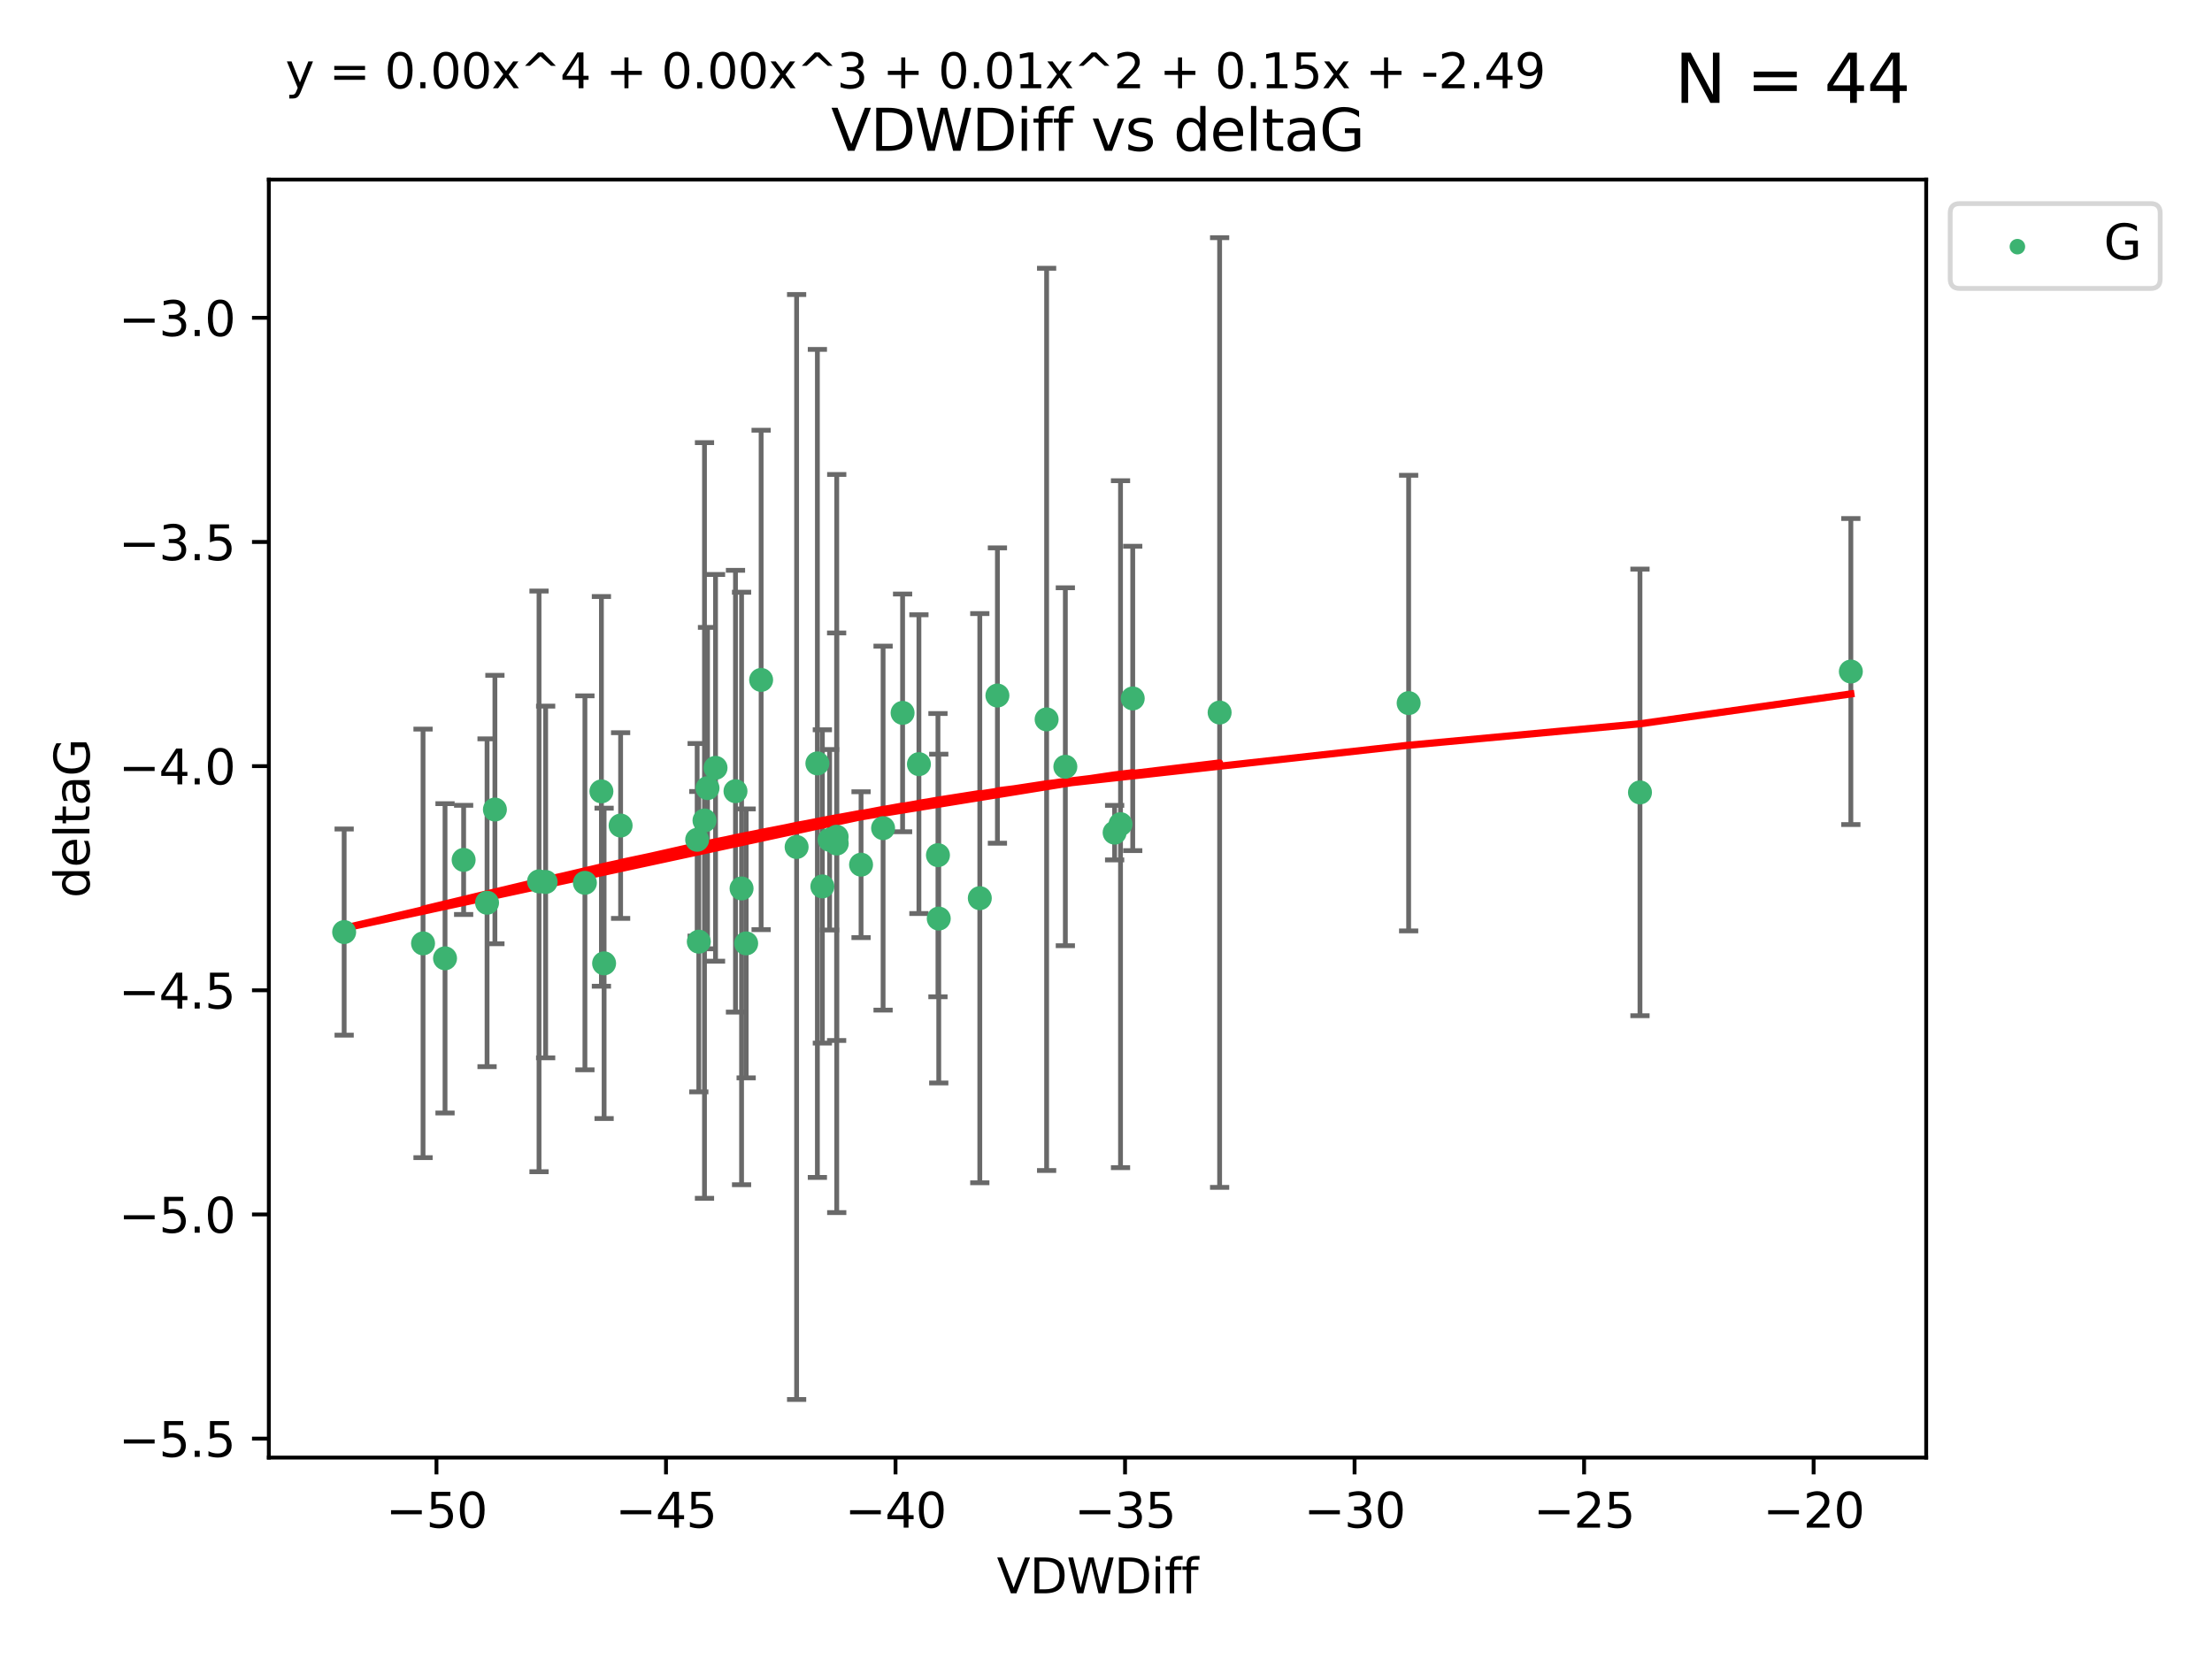 <?xml version="1.0" encoding="utf-8" standalone="no"?>
<!DOCTYPE svg PUBLIC "-//W3C//DTD SVG 1.1//EN"
  "http://www.w3.org/Graphics/SVG/1.1/DTD/svg11.dtd">
<svg xmlns:xlink="http://www.w3.org/1999/xlink" width="460.8pt" height="345.6pt" viewBox="0 0 460.8 345.6" xmlns="http://www.w3.org/2000/svg" version="1.1">
 <defs>
  <style type="text/css">*{stroke-linejoin: round; stroke-linecap: butt}</style>
 </defs>
 <g id="figure_1">
  <g id="patch_1">
   <path d="M 0 345.6 
L 460.8 345.6 
L 460.8 0 
L 0 0 
z
" style="fill: #ffffff"/>
  </g>
  <g id="axes_1">
   <g id="patch_2">
    <path d="M 56 303.64 
L 401.26 303.64 
L 401.26 37.411 
L 56 37.411 
z
" style="fill: #ffffff"/>
   </g>
   <g id="PathCollection_1">
    <defs>
     <path id="m035dd120af" d="M 0 1.118 
C 0.297 1.118 0.581 1 0.791 0.791 
C 1 0.581 1.118 0.297 1.118 0 
C 1.118 -0.297 1 -0.581 0.791 -0.791 
C 0.581 -1 0.297 -1.118 0 -1.118 
C -0.297 -1.118 -0.581 -1 -0.791 -0.791 
C -1 -0.581 -1.118 -0.297 -1.118 0 
C -1.118 0.297 -1 0.581 -0.791 0.791 
C -0.581 1 -0.297 1.118 0 1.118 
z
" style="stroke: #3cb371"/>
    </defs>
    <g clip-path="url(#p8775b5ff10)">
     <use xlink:href="#m035dd120af" x="145.232" y="174.941" style="fill: #3cb371; stroke: #3cb371"/>
     <use xlink:href="#m035dd120af" x="88.128" y="196.522" style="fill: #3cb371; stroke: #3cb371"/>
     <use xlink:href="#m035dd120af" x="101.463" y="188.057" style="fill: #3cb371; stroke: #3cb371"/>
     <use xlink:href="#m035dd120af" x="112.289" y="183.607" style="fill: #3cb371; stroke: #3cb371"/>
     <use xlink:href="#m035dd120af" x="149.058" y="159.953" style="fill: #3cb371; stroke: #3cb371"/>
     <use xlink:href="#m035dd120af" x="172.823" y="174.94" style="fill: #3cb371; stroke: #3cb371"/>
     <use xlink:href="#m035dd120af" x="195.56" y="191.356" style="fill: #3cb371; stroke: #3cb371"/>
     <use xlink:href="#m035dd120af" x="71.694" y="194.169" style="fill: #3cb371; stroke: #3cb371"/>
     <use xlink:href="#m035dd120af" x="147.387" y="164.177" style="fill: #3cb371; stroke: #3cb371"/>
     <use xlink:href="#m035dd120af" x="145.574" y="196.169" style="fill: #3cb371; stroke: #3cb371"/>
     <use xlink:href="#m035dd120af" x="113.668" y="183.734" style="fill: #3cb371; stroke: #3cb371"/>
     <use xlink:href="#m035dd120af" x="92.709" y="199.634" style="fill: #3cb371; stroke: #3cb371"/>
     <use xlink:href="#m035dd120af" x="158.557" y="141.638" style="fill: #3cb371; stroke: #3cb371"/>
     <use xlink:href="#m035dd120af" x="188.027" y="148.504" style="fill: #3cb371; stroke: #3cb371"/>
     <use xlink:href="#m035dd120af" x="165.95" y="176.447" style="fill: #3cb371; stroke: #3cb371"/>
     <use xlink:href="#m035dd120af" x="129.286" y="171.977" style="fill: #3cb371; stroke: #3cb371"/>
     <use xlink:href="#m035dd120af" x="174.285" y="174.305" style="fill: #3cb371; stroke: #3cb371"/>
     <use xlink:href="#m035dd120af" x="195.393" y="178.144" style="fill: #3cb371; stroke: #3cb371"/>
     <use xlink:href="#m035dd120af" x="204.111" y="187.105" style="fill: #3cb371; stroke: #3cb371"/>
     <use xlink:href="#m035dd120af" x="121.849" y="183.909" style="fill: #3cb371; stroke: #3cb371"/>
     <use xlink:href="#m035dd120af" x="153.216" y="164.821" style="fill: #3cb371; stroke: #3cb371"/>
     <use xlink:href="#m035dd120af" x="174.308" y="175.723" style="fill: #3cb371; stroke: #3cb371"/>
     <use xlink:href="#m035dd120af" x="170.276" y="159.033" style="fill: #3cb371; stroke: #3cb371"/>
     <use xlink:href="#m035dd120af" x="179.374" y="180.127" style="fill: #3cb371; stroke: #3cb371"/>
     <use xlink:href="#m035dd120af" x="103.098" y="168.639" style="fill: #3cb371; stroke: #3cb371"/>
     <use xlink:href="#m035dd120af" x="171.313" y="184.66" style="fill: #3cb371; stroke: #3cb371"/>
     <use xlink:href="#m035dd120af" x="154.483" y="185.084" style="fill: #3cb371; stroke: #3cb371"/>
     <use xlink:href="#m035dd120af" x="96.584" y="179.131" style="fill: #3cb371; stroke: #3cb371"/>
     <use xlink:href="#m035dd120af" x="125.285" y="164.86" style="fill: #3cb371; stroke: #3cb371"/>
     <use xlink:href="#m035dd120af" x="125.846" y="200.683" style="fill: #3cb371; stroke: #3cb371"/>
     <use xlink:href="#m035dd120af" x="155.439" y="196.527" style="fill: #3cb371; stroke: #3cb371"/>
     <use xlink:href="#m035dd120af" x="235.969" y="145.499" style="fill: #3cb371; stroke: #3cb371"/>
     <use xlink:href="#m035dd120af" x="233.425" y="171.692" style="fill: #3cb371; stroke: #3cb371"/>
     <use xlink:href="#m035dd120af" x="232.197" y="173.454" style="fill: #3cb371; stroke: #3cb371"/>
     <use xlink:href="#m035dd120af" x="183.964" y="172.517" style="fill: #3cb371; stroke: #3cb371"/>
     <use xlink:href="#m035dd120af" x="146.759" y="170.92" style="fill: #3cb371; stroke: #3cb371"/>
     <use xlink:href="#m035dd120af" x="221.931" y="159.728" style="fill: #3cb371; stroke: #3cb371"/>
     <use xlink:href="#m035dd120af" x="191.428" y="159.186" style="fill: #3cb371; stroke: #3cb371"/>
     <use xlink:href="#m035dd120af" x="218.029" y="149.86" style="fill: #3cb371; stroke: #3cb371"/>
     <use xlink:href="#m035dd120af" x="254.071" y="148.432" style="fill: #3cb371; stroke: #3cb371"/>
     <use xlink:href="#m035dd120af" x="207.78" y="144.893" style="fill: #3cb371; stroke: #3cb371"/>
     <use xlink:href="#m035dd120af" x="293.447" y="146.468" style="fill: #3cb371; stroke: #3cb371"/>
     <use xlink:href="#m035dd120af" x="341.637" y="165.075" style="fill: #3cb371; stroke: #3cb371"/>
     <use xlink:href="#m035dd120af" x="385.566" y="139.894" style="fill: #3cb371; stroke: #3cb371"/>
    </g>
   </g>
   <g id="matplotlib.axis_1">
    <g id="xtick_1">
     <g id="line2d_1">
      <defs>
       <path id="m4a813726d5" d="M 0 0 
L 0 3.5 
" style="stroke: #000000; stroke-width: 0.8"/>
      </defs>
      <g>
       <use xlink:href="#m4a813726d5" x="90.925" y="303.64" style="stroke: #000000; stroke-width: 0.8"/>
      </g>
     </g>
     <g id="text_1">
      <!-- −50 -->
      <g transform="translate(80.373 318.238)scale(0.1 -0.1)">
       <defs>
        <path id="DejaVuSans-2212" d="M 678 2272 
L 4684 2272 
L 4684 1741 
L 678 1741 
L 678 2272 
z
" transform="scale(0.016)"/>
        <path id="DejaVuSans-35" d="M 691 4666 
L 3169 4666 
L 3169 4134 
L 1269 4134 
L 1269 2991 
Q 1406 3038 1543 3061 
Q 1681 3084 1819 3084 
Q 2600 3084 3056 2656 
Q 3513 2228 3513 1497 
Q 3513 744 3044 326 
Q 2575 -91 1722 -91 
Q 1428 -91 1123 -41 
Q 819 9 494 109 
L 494 744 
Q 775 591 1075 516 
Q 1375 441 1709 441 
Q 2250 441 2565 725 
Q 2881 1009 2881 1497 
Q 2881 1984 2565 2268 
Q 2250 2553 1709 2553 
Q 1456 2553 1204 2497 
Q 953 2441 691 2322 
L 691 4666 
z
" transform="scale(0.016)"/>
        <path id="DejaVuSans-30" d="M 2034 4250 
Q 1547 4250 1301 3770 
Q 1056 3291 1056 2328 
Q 1056 1369 1301 889 
Q 1547 409 2034 409 
Q 2525 409 2770 889 
Q 3016 1369 3016 2328 
Q 3016 3291 2770 3770 
Q 2525 4250 2034 4250 
z
M 2034 4750 
Q 2819 4750 3233 4129 
Q 3647 3509 3647 2328 
Q 3647 1150 3233 529 
Q 2819 -91 2034 -91 
Q 1250 -91 836 529 
Q 422 1150 422 2328 
Q 422 3509 836 4129 
Q 1250 4750 2034 4750 
z
" transform="scale(0.016)"/>
       </defs>
       <use xlink:href="#DejaVuSans-2212"/>
       <use xlink:href="#DejaVuSans-35" x="83.789"/>
       <use xlink:href="#DejaVuSans-30" x="147.412"/>
      </g>
     </g>
    </g>
    <g id="xtick_2">
     <g id="line2d_2">
      <g>
       <use xlink:href="#m4a813726d5" x="138.74" y="303.64" style="stroke: #000000; stroke-width: 0.8"/>
      </g>
     </g>
     <g id="text_2">
      <!-- −45 -->
      <g transform="translate(128.187 318.238)scale(0.1 -0.1)">
       <defs>
        <path id="DejaVuSans-34" d="M 2419 4116 
L 825 1625 
L 2419 1625 
L 2419 4116 
z
M 2253 4666 
L 3047 4666 
L 3047 1625 
L 3713 1625 
L 3713 1100 
L 3047 1100 
L 3047 0 
L 2419 0 
L 2419 1100 
L 313 1100 
L 313 1709 
L 2253 4666 
z
" transform="scale(0.016)"/>
       </defs>
       <use xlink:href="#DejaVuSans-2212"/>
       <use xlink:href="#DejaVuSans-34" x="83.789"/>
       <use xlink:href="#DejaVuSans-35" x="147.412"/>
      </g>
     </g>
    </g>
    <g id="xtick_3">
     <g id="line2d_3">
      <g>
       <use xlink:href="#m4a813726d5" x="186.554" y="303.64" style="stroke: #000000; stroke-width: 0.8"/>
      </g>
     </g>
     <g id="text_3">
      <!-- −40 -->
      <g transform="translate(176.001 318.238)scale(0.1 -0.1)">
       <use xlink:href="#DejaVuSans-2212"/>
       <use xlink:href="#DejaVuSans-34" x="83.789"/>
       <use xlink:href="#DejaVuSans-30" x="147.412"/>
      </g>
     </g>
    </g>
    <g id="xtick_4">
     <g id="line2d_4">
      <g>
       <use xlink:href="#m4a813726d5" x="234.368" y="303.64" style="stroke: #000000; stroke-width: 0.8"/>
      </g>
     </g>
     <g id="text_4">
      <!-- −35 -->
      <g transform="translate(223.815 318.238)scale(0.1 -0.1)">
       <defs>
        <path id="DejaVuSans-33" d="M 2597 2516 
Q 3050 2419 3304 2112 
Q 3559 1806 3559 1356 
Q 3559 666 3084 287 
Q 2609 -91 1734 -91 
Q 1441 -91 1130 -33 
Q 819 25 488 141 
L 488 750 
Q 750 597 1062 519 
Q 1375 441 1716 441 
Q 2309 441 2620 675 
Q 2931 909 2931 1356 
Q 2931 1769 2642 2001 
Q 2353 2234 1838 2234 
L 1294 2234 
L 1294 2753 
L 1863 2753 
Q 2328 2753 2575 2939 
Q 2822 3125 2822 3475 
Q 2822 3834 2567 4026 
Q 2313 4219 1838 4219 
Q 1578 4219 1281 4162 
Q 984 4106 628 3988 
L 628 4550 
Q 988 4650 1302 4700 
Q 1616 4750 1894 4750 
Q 2613 4750 3031 4423 
Q 3450 4097 3450 3541 
Q 3450 3153 3228 2886 
Q 3006 2619 2597 2516 
z
" transform="scale(0.016)"/>
       </defs>
       <use xlink:href="#DejaVuSans-2212"/>
       <use xlink:href="#DejaVuSans-33" x="83.789"/>
       <use xlink:href="#DejaVuSans-35" x="147.412"/>
      </g>
     </g>
    </g>
    <g id="xtick_5">
     <g id="line2d_5">
      <g>
       <use xlink:href="#m4a813726d5" x="282.182" y="303.64" style="stroke: #000000; stroke-width: 0.8"/>
      </g>
     </g>
     <g id="text_5">
      <!-- −30 -->
      <g transform="translate(271.629 318.238)scale(0.1 -0.1)">
       <use xlink:href="#DejaVuSans-2212"/>
       <use xlink:href="#DejaVuSans-33" x="83.789"/>
       <use xlink:href="#DejaVuSans-30" x="147.412"/>
      </g>
     </g>
    </g>
    <g id="xtick_6">
     <g id="line2d_6">
      <g>
       <use xlink:href="#m4a813726d5" x="329.996" y="303.64" style="stroke: #000000; stroke-width: 0.8"/>
      </g>
     </g>
     <g id="text_6">
      <!-- −25 -->
      <g transform="translate(319.444 318.238)scale(0.1 -0.1)">
       <defs>
        <path id="DejaVuSans-32" d="M 1228 531 
L 3431 531 
L 3431 0 
L 469 0 
L 469 531 
Q 828 903 1448 1529 
Q 2069 2156 2228 2338 
Q 2531 2678 2651 2914 
Q 2772 3150 2772 3378 
Q 2772 3750 2511 3984 
Q 2250 4219 1831 4219 
Q 1534 4219 1204 4116 
Q 875 4013 500 3803 
L 500 4441 
Q 881 4594 1212 4672 
Q 1544 4750 1819 4750 
Q 2544 4750 2975 4387 
Q 3406 4025 3406 3419 
Q 3406 3131 3298 2873 
Q 3191 2616 2906 2266 
Q 2828 2175 2409 1742 
Q 1991 1309 1228 531 
z
" transform="scale(0.016)"/>
       </defs>
       <use xlink:href="#DejaVuSans-2212"/>
       <use xlink:href="#DejaVuSans-32" x="83.789"/>
       <use xlink:href="#DejaVuSans-35" x="147.412"/>
      </g>
     </g>
    </g>
    <g id="xtick_7">
     <g id="line2d_7">
      <g>
       <use xlink:href="#m4a813726d5" x="377.81" y="303.64" style="stroke: #000000; stroke-width: 0.8"/>
      </g>
     </g>
     <g id="text_7">
      <!-- −20 -->
      <g transform="translate(367.258 318.238)scale(0.1 -0.1)">
       <use xlink:href="#DejaVuSans-2212"/>
       <use xlink:href="#DejaVuSans-32" x="83.789"/>
       <use xlink:href="#DejaVuSans-30" x="147.412"/>
      </g>
     </g>
    </g>
    <g id="text_8">
     <!-- VDWDiff -->
     <g transform="translate(207.657 331.917)scale(0.1 -0.1)">
      <defs>
       <path id="DejaVuSans-56" d="M 1831 0 
L 50 4666 
L 709 4666 
L 2188 738 
L 3669 4666 
L 4325 4666 
L 2547 0 
L 1831 0 
z
" transform="scale(0.016)"/>
       <path id="DejaVuSans-44" d="M 1259 4147 
L 1259 519 
L 2022 519 
Q 2988 519 3436 956 
Q 3884 1394 3884 2338 
Q 3884 3275 3436 3711 
Q 2988 4147 2022 4147 
L 1259 4147 
z
M 628 4666 
L 1925 4666 
Q 3281 4666 3915 4102 
Q 4550 3538 4550 2338 
Q 4550 1131 3912 565 
Q 3275 0 1925 0 
L 628 0 
L 628 4666 
z
" transform="scale(0.016)"/>
       <path id="DejaVuSans-57" d="M 213 4666 
L 850 4666 
L 1831 722 
L 2809 4666 
L 3519 4666 
L 4500 722 
L 5478 4666 
L 6119 4666 
L 4947 0 
L 4153 0 
L 3169 4050 
L 2175 0 
L 1381 0 
L 213 4666 
z
" transform="scale(0.016)"/>
       <path id="DejaVuSans-69" d="M 603 3500 
L 1178 3500 
L 1178 0 
L 603 0 
L 603 3500 
z
M 603 4863 
L 1178 4863 
L 1178 4134 
L 603 4134 
L 603 4863 
z
" transform="scale(0.016)"/>
       <path id="DejaVuSans-66" d="M 2375 4863 
L 2375 4384 
L 1825 4384 
Q 1516 4384 1395 4259 
Q 1275 4134 1275 3809 
L 1275 3500 
L 2222 3500 
L 2222 3053 
L 1275 3053 
L 1275 0 
L 697 0 
L 697 3053 
L 147 3053 
L 147 3500 
L 697 3500 
L 697 3744 
Q 697 4328 969 4595 
Q 1241 4863 1831 4863 
L 2375 4863 
z
" transform="scale(0.016)"/>
      </defs>
      <use xlink:href="#DejaVuSans-56"/>
      <use xlink:href="#DejaVuSans-44" x="68.408"/>
      <use xlink:href="#DejaVuSans-57" x="145.41"/>
      <use xlink:href="#DejaVuSans-44" x="244.287"/>
      <use xlink:href="#DejaVuSans-69" x="321.289"/>
      <use xlink:href="#DejaVuSans-66" x="349.072"/>
      <use xlink:href="#DejaVuSans-66" x="384.277"/>
     </g>
    </g>
   </g>
   <g id="matplotlib.axis_2">
    <g id="ytick_1">
     <g id="line2d_8">
      <defs>
       <path id="m138a8be9c7" d="M 0 0 
L -3.5 0 
" style="stroke: #000000; stroke-width: 0.8"/>
      </defs>
      <g>
       <use xlink:href="#m138a8be9c7" x="56" y="299.693" style="stroke: #000000; stroke-width: 0.8"/>
      </g>
     </g>
     <g id="text_9">
      <!-- −5.5 -->
      <g transform="translate(24.717 303.492)scale(0.1 -0.1)">
       <defs>
        <path id="DejaVuSans-2e" d="M 684 794 
L 1344 794 
L 1344 0 
L 684 0 
L 684 794 
z
" transform="scale(0.016)"/>
       </defs>
       <use xlink:href="#DejaVuSans-2212"/>
       <use xlink:href="#DejaVuSans-35" x="83.789"/>
       <use xlink:href="#DejaVuSans-2e" x="147.412"/>
       <use xlink:href="#DejaVuSans-35" x="179.199"/>
      </g>
     </g>
    </g>
    <g id="ytick_2">
     <g id="line2d_9">
      <g>
       <use xlink:href="#m138a8be9c7" x="56" y="252.995" style="stroke: #000000; stroke-width: 0.8"/>
      </g>
     </g>
     <g id="text_10">
      <!-- −5.0 -->
      <g transform="translate(24.717 256.795)scale(0.1 -0.1)">
       <use xlink:href="#DejaVuSans-2212"/>
       <use xlink:href="#DejaVuSans-35" x="83.789"/>
       <use xlink:href="#DejaVuSans-2e" x="147.412"/>
       <use xlink:href="#DejaVuSans-30" x="179.199"/>
      </g>
     </g>
    </g>
    <g id="ytick_3">
     <g id="line2d_10">
      <g>
       <use xlink:href="#m138a8be9c7" x="56" y="206.298" style="stroke: #000000; stroke-width: 0.8"/>
      </g>
     </g>
     <g id="text_11">
      <!-- −4.5 -->
      <g transform="translate(24.717 210.097)scale(0.1 -0.1)">
       <use xlink:href="#DejaVuSans-2212"/>
       <use xlink:href="#DejaVuSans-34" x="83.789"/>
       <use xlink:href="#DejaVuSans-2e" x="147.412"/>
       <use xlink:href="#DejaVuSans-35" x="179.199"/>
      </g>
     </g>
    </g>
    <g id="ytick_4">
     <g id="line2d_11">
      <g>
       <use xlink:href="#m138a8be9c7" x="56" y="159.6" style="stroke: #000000; stroke-width: 0.8"/>
      </g>
     </g>
     <g id="text_12">
      <!-- −4.0 -->
      <g transform="translate(24.717 163.399)scale(0.1 -0.1)">
       <use xlink:href="#DejaVuSans-2212"/>
       <use xlink:href="#DejaVuSans-34" x="83.789"/>
       <use xlink:href="#DejaVuSans-2e" x="147.412"/>
       <use xlink:href="#DejaVuSans-30" x="179.199"/>
      </g>
     </g>
    </g>
    <g id="ytick_5">
     <g id="line2d_12">
      <g>
       <use xlink:href="#m138a8be9c7" x="56" y="112.902" style="stroke: #000000; stroke-width: 0.8"/>
      </g>
     </g>
     <g id="text_13">
      <!-- −3.5 -->
      <g transform="translate(24.717 116.701)scale(0.1 -0.1)">
       <use xlink:href="#DejaVuSans-2212"/>
       <use xlink:href="#DejaVuSans-33" x="83.789"/>
       <use xlink:href="#DejaVuSans-2e" x="147.412"/>
       <use xlink:href="#DejaVuSans-35" x="179.199"/>
      </g>
     </g>
    </g>
    <g id="ytick_6">
     <g id="line2d_13">
      <g>
       <use xlink:href="#m138a8be9c7" x="56" y="66.204" style="stroke: #000000; stroke-width: 0.8"/>
      </g>
     </g>
     <g id="text_14">
      <!-- −3.0 -->
      <g transform="translate(24.717 70.004)scale(0.1 -0.1)">
       <use xlink:href="#DejaVuSans-2212"/>
       <use xlink:href="#DejaVuSans-33" x="83.789"/>
       <use xlink:href="#DejaVuSans-2e" x="147.412"/>
       <use xlink:href="#DejaVuSans-30" x="179.199"/>
      </g>
     </g>
    </g>
    <g id="text_15">
     <!-- deltaG -->
     <g transform="translate(18.637 187.064)rotate(-90)scale(0.1 -0.1)">
      <defs>
       <path id="DejaVuSans-64" d="M 2906 2969 
L 2906 4863 
L 3481 4863 
L 3481 0 
L 2906 0 
L 2906 525 
Q 2725 213 2448 61 
Q 2172 -91 1784 -91 
Q 1150 -91 751 415 
Q 353 922 353 1747 
Q 353 2572 751 3078 
Q 1150 3584 1784 3584 
Q 2172 3584 2448 3432 
Q 2725 3281 2906 2969 
z
M 947 1747 
Q 947 1113 1208 752 
Q 1469 391 1925 391 
Q 2381 391 2643 752 
Q 2906 1113 2906 1747 
Q 2906 2381 2643 2742 
Q 2381 3103 1925 3103 
Q 1469 3103 1208 2742 
Q 947 2381 947 1747 
z
" transform="scale(0.016)"/>
       <path id="DejaVuSans-65" d="M 3597 1894 
L 3597 1613 
L 953 1613 
Q 991 1019 1311 708 
Q 1631 397 2203 397 
Q 2534 397 2845 478 
Q 3156 559 3463 722 
L 3463 178 
Q 3153 47 2828 -22 
Q 2503 -91 2169 -91 
Q 1331 -91 842 396 
Q 353 884 353 1716 
Q 353 2575 817 3079 
Q 1281 3584 2069 3584 
Q 2775 3584 3186 3129 
Q 3597 2675 3597 1894 
z
M 3022 2063 
Q 3016 2534 2758 2815 
Q 2500 3097 2075 3097 
Q 1594 3097 1305 2825 
Q 1016 2553 972 2059 
L 3022 2063 
z
" transform="scale(0.016)"/>
       <path id="DejaVuSans-6c" d="M 603 4863 
L 1178 4863 
L 1178 0 
L 603 0 
L 603 4863 
z
" transform="scale(0.016)"/>
       <path id="DejaVuSans-74" d="M 1172 4494 
L 1172 3500 
L 2356 3500 
L 2356 3053 
L 1172 3053 
L 1172 1153 
Q 1172 725 1289 603 
Q 1406 481 1766 481 
L 2356 481 
L 2356 0 
L 1766 0 
Q 1100 0 847 248 
Q 594 497 594 1153 
L 594 3053 
L 172 3053 
L 172 3500 
L 594 3500 
L 594 4494 
L 1172 4494 
z
" transform="scale(0.016)"/>
       <path id="DejaVuSans-61" d="M 2194 1759 
Q 1497 1759 1228 1600 
Q 959 1441 959 1056 
Q 959 750 1161 570 
Q 1363 391 1709 391 
Q 2188 391 2477 730 
Q 2766 1069 2766 1631 
L 2766 1759 
L 2194 1759 
z
M 3341 1997 
L 3341 0 
L 2766 0 
L 2766 531 
Q 2569 213 2275 61 
Q 1981 -91 1556 -91 
Q 1019 -91 701 211 
Q 384 513 384 1019 
Q 384 1609 779 1909 
Q 1175 2209 1959 2209 
L 2766 2209 
L 2766 2266 
Q 2766 2663 2505 2880 
Q 2244 3097 1772 3097 
Q 1472 3097 1187 3025 
Q 903 2953 641 2809 
L 641 3341 
Q 956 3463 1253 3523 
Q 1550 3584 1831 3584 
Q 2591 3584 2966 3190 
Q 3341 2797 3341 1997 
z
" transform="scale(0.016)"/>
       <path id="DejaVuSans-47" d="M 3809 666 
L 3809 1919 
L 2778 1919 
L 2778 2438 
L 4434 2438 
L 4434 434 
Q 4069 175 3628 42 
Q 3188 -91 2688 -91 
Q 1594 -91 976 548 
Q 359 1188 359 2328 
Q 359 3472 976 4111 
Q 1594 4750 2688 4750 
Q 3144 4750 3555 4637 
Q 3966 4525 4313 4306 
L 4313 3634 
Q 3963 3931 3569 4081 
Q 3175 4231 2741 4231 
Q 1884 4231 1454 3753 
Q 1025 3275 1025 2328 
Q 1025 1384 1454 906 
Q 1884 428 2741 428 
Q 3075 428 3337 486 
Q 3600 544 3809 666 
z
" transform="scale(0.016)"/>
      </defs>
      <use xlink:href="#DejaVuSans-64"/>
      <use xlink:href="#DejaVuSans-65" x="63.477"/>
      <use xlink:href="#DejaVuSans-6c" x="125"/>
      <use xlink:href="#DejaVuSans-74" x="152.783"/>
      <use xlink:href="#DejaVuSans-61" x="191.992"/>
      <use xlink:href="#DejaVuSans-47" x="253.271"/>
     </g>
    </g>
   </g>
   <g id="LineCollection_1">
    <path d="M 145.232 194.992 
L 145.232 154.891 
" clip-path="url(#p8775b5ff10)" style="fill: none; stroke: #696969"/>
    <path d="M 88.128 241.156 
L 88.128 151.889 
" clip-path="url(#p8775b5ff10)" style="fill: none; stroke: #696969"/>
    <path d="M 101.463 222.202 
L 101.463 153.913 
" clip-path="url(#p8775b5ff10)" style="fill: none; stroke: #696969"/>
    <path d="M 112.289 244.087 
L 112.289 123.127 
" clip-path="url(#p8775b5ff10)" style="fill: none; stroke: #696969"/>
    <path d="M 149.058 200.233 
L 149.058 119.673 
" clip-path="url(#p8775b5ff10)" style="fill: none; stroke: #696969"/>
    <path d="M 172.823 193.742 
L 172.823 156.138 
" clip-path="url(#p8775b5ff10)" style="fill: none; stroke: #696969"/>
    <path d="M 195.56 225.604 
L 195.56 157.109 
" clip-path="url(#p8775b5ff10)" style="fill: none; stroke: #696969"/>
    <path d="M 71.694 215.642 
L 71.694 172.695 
" clip-path="url(#p8775b5ff10)" style="fill: none; stroke: #696969"/>
    <path d="M 147.387 197.652 
L 147.387 130.703 
" clip-path="url(#p8775b5ff10)" style="fill: none; stroke: #696969"/>
    <path d="M 145.574 227.458 
L 145.574 164.879 
" clip-path="url(#p8775b5ff10)" style="fill: none; stroke: #696969"/>
    <path d="M 113.668 220.367 
L 113.668 147.101 
" clip-path="url(#p8775b5ff10)" style="fill: none; stroke: #696969"/>
    <path d="M 92.709 231.852 
L 92.709 167.415 
" clip-path="url(#p8775b5ff10)" style="fill: none; stroke: #696969"/>
    <path d="M 158.557 193.658 
L 158.557 89.619 
" clip-path="url(#p8775b5ff10)" style="fill: none; stroke: #696969"/>
    <path d="M 188.027 173.263 
L 188.027 123.745 
" clip-path="url(#p8775b5ff10)" style="fill: none; stroke: #696969"/>
    <path d="M 165.95 291.539 
L 165.95 61.355 
" clip-path="url(#p8775b5ff10)" style="fill: none; stroke: #696969"/>
    <path d="M 129.286 191.322 
L 129.286 152.633 
" clip-path="url(#p8775b5ff10)" style="fill: none; stroke: #696969"/>
    <path d="M 174.285 216.752 
L 174.285 131.857 
" clip-path="url(#p8775b5ff10)" style="fill: none; stroke: #696969"/>
    <path d="M 195.393 207.646 
L 195.393 148.643 
" clip-path="url(#p8775b5ff10)" style="fill: none; stroke: #696969"/>
    <path d="M 204.111 246.391 
L 204.111 127.819 
" clip-path="url(#p8775b5ff10)" style="fill: none; stroke: #696969"/>
    <path d="M 121.849 222.859 
L 121.849 144.959 
" clip-path="url(#p8775b5ff10)" style="fill: none; stroke: #696969"/>
    <path d="M 153.216 210.837 
L 153.216 118.805 
" clip-path="url(#p8775b5ff10)" style="fill: none; stroke: #696969"/>
    <path d="M 174.308 252.605 
L 174.308 98.842 
" clip-path="url(#p8775b5ff10)" style="fill: none; stroke: #696969"/>
    <path d="M 170.276 245.28 
L 170.276 72.786 
" clip-path="url(#p8775b5ff10)" style="fill: none; stroke: #696969"/>
    <path d="M 179.374 195.317 
L 179.374 164.937 
" clip-path="url(#p8775b5ff10)" style="fill: none; stroke: #696969"/>
    <path d="M 103.098 196.598 
L 103.098 140.68 
" clip-path="url(#p8775b5ff10)" style="fill: none; stroke: #696969"/>
    <path d="M 171.313 217.293 
L 171.313 152.027 
" clip-path="url(#p8775b5ff10)" style="fill: none; stroke: #696969"/>
    <path d="M 154.483 246.798 
L 154.483 123.37 
" clip-path="url(#p8775b5ff10)" style="fill: none; stroke: #696969"/>
    <path d="M 96.584 190.499 
L 96.584 167.762 
" clip-path="url(#p8775b5ff10)" style="fill: none; stroke: #696969"/>
    <path d="M 125.285 205.45 
L 125.285 124.27 
" clip-path="url(#p8775b5ff10)" style="fill: none; stroke: #696969"/>
    <path d="M 125.846 233.011 
L 125.846 168.356 
" clip-path="url(#p8775b5ff10)" style="fill: none; stroke: #696969"/>
    <path d="M 155.439 224.54 
L 155.439 168.514 
" clip-path="url(#p8775b5ff10)" style="fill: none; stroke: #696969"/>
    <path d="M 235.969 177.203 
L 235.969 113.796 
" clip-path="url(#p8775b5ff10)" style="fill: none; stroke: #696969"/>
    <path d="M 233.425 243.241 
L 233.425 100.142 
" clip-path="url(#p8775b5ff10)" style="fill: none; stroke: #696969"/>
    <path d="M 232.197 179.136 
L 232.197 167.773 
" clip-path="url(#p8775b5ff10)" style="fill: none; stroke: #696969"/>
    <path d="M 183.964 210.429 
L 183.964 134.605 
" clip-path="url(#p8775b5ff10)" style="fill: none; stroke: #696969"/>
    <path d="M 146.759 249.631 
L 146.759 92.209 
" clip-path="url(#p8775b5ff10)" style="fill: none; stroke: #696969"/>
    <path d="M 221.931 197.01 
L 221.931 122.447 
" clip-path="url(#p8775b5ff10)" style="fill: none; stroke: #696969"/>
    <path d="M 191.428 190.305 
L 191.428 128.067 
" clip-path="url(#p8775b5ff10)" style="fill: none; stroke: #696969"/>
    <path d="M 218.029 243.834 
L 218.029 55.886 
" clip-path="url(#p8775b5ff10)" style="fill: none; stroke: #696969"/>
    <path d="M 254.071 247.351 
L 254.071 49.513 
" clip-path="url(#p8775b5ff10)" style="fill: none; stroke: #696969"/>
    <path d="M 207.78 175.656 
L 207.78 114.13 
" clip-path="url(#p8775b5ff10)" style="fill: none; stroke: #696969"/>
    <path d="M 293.447 193.921 
L 293.447 99.014 
" clip-path="url(#p8775b5ff10)" style="fill: none; stroke: #696969"/>
    <path d="M 341.637 211.596 
L 341.637 118.553 
" clip-path="url(#p8775b5ff10)" style="fill: none; stroke: #696969"/>
    <path d="M 385.566 171.77 
L 385.566 108.018 
" clip-path="url(#p8775b5ff10)" style="fill: none; stroke: #696969"/>
   </g>
   <g id="line2d_14">
    <defs>
     <path id="m52c84497e2" d="M 2 0 
L -2 -0 
" style="stroke: #696969"/>
    </defs>
    <g clip-path="url(#p8775b5ff10)">
     <use xlink:href="#m52c84497e2" x="145.232" y="194.992" style="fill: #696969; stroke: #696969"/>
     <use xlink:href="#m52c84497e2" x="88.128" y="241.156" style="fill: #696969; stroke: #696969"/>
     <use xlink:href="#m52c84497e2" x="101.463" y="222.202" style="fill: #696969; stroke: #696969"/>
     <use xlink:href="#m52c84497e2" x="112.289" y="244.087" style="fill: #696969; stroke: #696969"/>
     <use xlink:href="#m52c84497e2" x="149.058" y="200.233" style="fill: #696969; stroke: #696969"/>
     <use xlink:href="#m52c84497e2" x="172.823" y="193.742" style="fill: #696969; stroke: #696969"/>
     <use xlink:href="#m52c84497e2" x="195.56" y="225.604" style="fill: #696969; stroke: #696969"/>
     <use xlink:href="#m52c84497e2" x="71.694" y="215.642" style="fill: #696969; stroke: #696969"/>
     <use xlink:href="#m52c84497e2" x="147.387" y="197.652" style="fill: #696969; stroke: #696969"/>
     <use xlink:href="#m52c84497e2" x="145.574" y="227.458" style="fill: #696969; stroke: #696969"/>
     <use xlink:href="#m52c84497e2" x="113.668" y="220.367" style="fill: #696969; stroke: #696969"/>
     <use xlink:href="#m52c84497e2" x="92.709" y="231.852" style="fill: #696969; stroke: #696969"/>
     <use xlink:href="#m52c84497e2" x="158.557" y="193.658" style="fill: #696969; stroke: #696969"/>
     <use xlink:href="#m52c84497e2" x="188.027" y="173.263" style="fill: #696969; stroke: #696969"/>
     <use xlink:href="#m52c84497e2" x="165.95" y="291.539" style="fill: #696969; stroke: #696969"/>
     <use xlink:href="#m52c84497e2" x="129.286" y="191.322" style="fill: #696969; stroke: #696969"/>
     <use xlink:href="#m52c84497e2" x="174.285" y="216.752" style="fill: #696969; stroke: #696969"/>
     <use xlink:href="#m52c84497e2" x="195.393" y="207.646" style="fill: #696969; stroke: #696969"/>
     <use xlink:href="#m52c84497e2" x="204.111" y="246.391" style="fill: #696969; stroke: #696969"/>
     <use xlink:href="#m52c84497e2" x="121.849" y="222.859" style="fill: #696969; stroke: #696969"/>
     <use xlink:href="#m52c84497e2" x="153.216" y="210.837" style="fill: #696969; stroke: #696969"/>
     <use xlink:href="#m52c84497e2" x="174.308" y="252.605" style="fill: #696969; stroke: #696969"/>
     <use xlink:href="#m52c84497e2" x="170.276" y="245.28" style="fill: #696969; stroke: #696969"/>
     <use xlink:href="#m52c84497e2" x="179.374" y="195.317" style="fill: #696969; stroke: #696969"/>
     <use xlink:href="#m52c84497e2" x="103.098" y="196.598" style="fill: #696969; stroke: #696969"/>
     <use xlink:href="#m52c84497e2" x="171.313" y="217.293" style="fill: #696969; stroke: #696969"/>
     <use xlink:href="#m52c84497e2" x="154.483" y="246.798" style="fill: #696969; stroke: #696969"/>
     <use xlink:href="#m52c84497e2" x="96.584" y="190.499" style="fill: #696969; stroke: #696969"/>
     <use xlink:href="#m52c84497e2" x="125.285" y="205.45" style="fill: #696969; stroke: #696969"/>
     <use xlink:href="#m52c84497e2" x="125.846" y="233.011" style="fill: #696969; stroke: #696969"/>
     <use xlink:href="#m52c84497e2" x="155.439" y="224.54" style="fill: #696969; stroke: #696969"/>
     <use xlink:href="#m52c84497e2" x="235.969" y="177.203" style="fill: #696969; stroke: #696969"/>
     <use xlink:href="#m52c84497e2" x="233.425" y="243.241" style="fill: #696969; stroke: #696969"/>
     <use xlink:href="#m52c84497e2" x="232.197" y="179.136" style="fill: #696969; stroke: #696969"/>
     <use xlink:href="#m52c84497e2" x="183.964" y="210.429" style="fill: #696969; stroke: #696969"/>
     <use xlink:href="#m52c84497e2" x="146.759" y="249.631" style="fill: #696969; stroke: #696969"/>
     <use xlink:href="#m52c84497e2" x="221.931" y="197.01" style="fill: #696969; stroke: #696969"/>
     <use xlink:href="#m52c84497e2" x="191.428" y="190.305" style="fill: #696969; stroke: #696969"/>
     <use xlink:href="#m52c84497e2" x="218.029" y="243.834" style="fill: #696969; stroke: #696969"/>
     <use xlink:href="#m52c84497e2" x="254.071" y="247.351" style="fill: #696969; stroke: #696969"/>
     <use xlink:href="#m52c84497e2" x="207.78" y="175.656" style="fill: #696969; stroke: #696969"/>
     <use xlink:href="#m52c84497e2" x="293.447" y="193.921" style="fill: #696969; stroke: #696969"/>
     <use xlink:href="#m52c84497e2" x="341.637" y="211.596" style="fill: #696969; stroke: #696969"/>
     <use xlink:href="#m52c84497e2" x="385.566" y="171.77" style="fill: #696969; stroke: #696969"/>
    </g>
   </g>
   <g id="line2d_15">
    <g clip-path="url(#p8775b5ff10)">
     <use xlink:href="#m52c84497e2" x="145.232" y="154.891" style="fill: #696969; stroke: #696969"/>
     <use xlink:href="#m52c84497e2" x="88.128" y="151.889" style="fill: #696969; stroke: #696969"/>
     <use xlink:href="#m52c84497e2" x="101.463" y="153.913" style="fill: #696969; stroke: #696969"/>
     <use xlink:href="#m52c84497e2" x="112.289" y="123.127" style="fill: #696969; stroke: #696969"/>
     <use xlink:href="#m52c84497e2" x="149.058" y="119.673" style="fill: #696969; stroke: #696969"/>
     <use xlink:href="#m52c84497e2" x="172.823" y="156.138" style="fill: #696969; stroke: #696969"/>
     <use xlink:href="#m52c84497e2" x="195.56" y="157.109" style="fill: #696969; stroke: #696969"/>
     <use xlink:href="#m52c84497e2" x="71.694" y="172.695" style="fill: #696969; stroke: #696969"/>
     <use xlink:href="#m52c84497e2" x="147.387" y="130.703" style="fill: #696969; stroke: #696969"/>
     <use xlink:href="#m52c84497e2" x="145.574" y="164.879" style="fill: #696969; stroke: #696969"/>
     <use xlink:href="#m52c84497e2" x="113.668" y="147.101" style="fill: #696969; stroke: #696969"/>
     <use xlink:href="#m52c84497e2" x="92.709" y="167.415" style="fill: #696969; stroke: #696969"/>
     <use xlink:href="#m52c84497e2" x="158.557" y="89.619" style="fill: #696969; stroke: #696969"/>
     <use xlink:href="#m52c84497e2" x="188.027" y="123.745" style="fill: #696969; stroke: #696969"/>
     <use xlink:href="#m52c84497e2" x="165.95" y="61.355" style="fill: #696969; stroke: #696969"/>
     <use xlink:href="#m52c84497e2" x="129.286" y="152.633" style="fill: #696969; stroke: #696969"/>
     <use xlink:href="#m52c84497e2" x="174.285" y="131.857" style="fill: #696969; stroke: #696969"/>
     <use xlink:href="#m52c84497e2" x="195.393" y="148.643" style="fill: #696969; stroke: #696969"/>
     <use xlink:href="#m52c84497e2" x="204.111" y="127.819" style="fill: #696969; stroke: #696969"/>
     <use xlink:href="#m52c84497e2" x="121.849" y="144.959" style="fill: #696969; stroke: #696969"/>
     <use xlink:href="#m52c84497e2" x="153.216" y="118.805" style="fill: #696969; stroke: #696969"/>
     <use xlink:href="#m52c84497e2" x="174.308" y="98.842" style="fill: #696969; stroke: #696969"/>
     <use xlink:href="#m52c84497e2" x="170.276" y="72.786" style="fill: #696969; stroke: #696969"/>
     <use xlink:href="#m52c84497e2" x="179.374" y="164.937" style="fill: #696969; stroke: #696969"/>
     <use xlink:href="#m52c84497e2" x="103.098" y="140.68" style="fill: #696969; stroke: #696969"/>
     <use xlink:href="#m52c84497e2" x="171.313" y="152.027" style="fill: #696969; stroke: #696969"/>
     <use xlink:href="#m52c84497e2" x="154.483" y="123.37" style="fill: #696969; stroke: #696969"/>
     <use xlink:href="#m52c84497e2" x="96.584" y="167.762" style="fill: #696969; stroke: #696969"/>
     <use xlink:href="#m52c84497e2" x="125.285" y="124.27" style="fill: #696969; stroke: #696969"/>
     <use xlink:href="#m52c84497e2" x="125.846" y="168.356" style="fill: #696969; stroke: #696969"/>
     <use xlink:href="#m52c84497e2" x="155.439" y="168.514" style="fill: #696969; stroke: #696969"/>
     <use xlink:href="#m52c84497e2" x="235.969" y="113.796" style="fill: #696969; stroke: #696969"/>
     <use xlink:href="#m52c84497e2" x="233.425" y="100.142" style="fill: #696969; stroke: #696969"/>
     <use xlink:href="#m52c84497e2" x="232.197" y="167.773" style="fill: #696969; stroke: #696969"/>
     <use xlink:href="#m52c84497e2" x="183.964" y="134.605" style="fill: #696969; stroke: #696969"/>
     <use xlink:href="#m52c84497e2" x="146.759" y="92.209" style="fill: #696969; stroke: #696969"/>
     <use xlink:href="#m52c84497e2" x="221.931" y="122.447" style="fill: #696969; stroke: #696969"/>
     <use xlink:href="#m52c84497e2" x="191.428" y="128.067" style="fill: #696969; stroke: #696969"/>
     <use xlink:href="#m52c84497e2" x="218.029" y="55.886" style="fill: #696969; stroke: #696969"/>
     <use xlink:href="#m52c84497e2" x="254.071" y="49.513" style="fill: #696969; stroke: #696969"/>
     <use xlink:href="#m52c84497e2" x="207.78" y="114.13" style="fill: #696969; stroke: #696969"/>
     <use xlink:href="#m52c84497e2" x="293.447" y="99.014" style="fill: #696969; stroke: #696969"/>
     <use xlink:href="#m52c84497e2" x="341.637" y="118.553" style="fill: #696969; stroke: #696969"/>
     <use xlink:href="#m52c84497e2" x="385.566" y="108.018" style="fill: #696969; stroke: #696969"/>
    </g>
   </g>
   <g id="line2d_16">
    <path d="M 145.232 176.176 
L 88.128 189.412 
L 101.463 186.202 
L 112.289 183.626 
L 149.058 175.364 
L 172.823 170.631 
L 195.56 166.657 
L 71.694 193.358 
L 147.387 175.717 
L 145.574 176.103 
L 113.668 183.301 
L 92.709 188.307 
L 158.557 173.406 
L 188.027 167.911 
L 165.95 171.942 
L 129.286 179.691 
L 174.285 170.359 
L 195.393 166.684 
L 204.111 165.309 
L 121.849 181.392 
L 153.216 174.496 
L 174.308 170.355 
L 170.276 171.111 
L 179.374 169.429 
L 103.098 185.81 
L 171.313 170.915 
L 154.483 174.235 
L 96.584 187.374 
L 125.285 180.602 
L 125.846 180.473 
L 155.439 174.039 
L 235.969 160.973 
L 233.425 161.282 
L 232.197 161.433 
L 183.964 168.614 
L 146.759 175.85 
L 221.931 162.755 
L 191.428 167.337 
L 218.029 163.286 
L 254.071 158.941 
L 207.78 164.756 
L 293.447 155.245 
L 341.637 150.779 
L 385.566 144.558 
" clip-path="url(#p8775b5ff10)" style="fill: none; stroke: #ff0000; stroke-width: 1.5; stroke-linecap: square"/>
   </g>
   <g id="line2d_17">
    <defs>
     <path id="m4c50f3ded3" d="M 0 2 
C 0.53 2 1.039 1.789 1.414 1.414 
C 1.789 1.039 2 0.53 2 0 
C 2 -0.53 1.789 -1.039 1.414 -1.414 
C 1.039 -1.789 0.53 -2 0 -2 
C -0.53 -2 -1.039 -1.789 -1.414 -1.414 
C -1.789 -1.039 -2 -0.53 -2 0 
C -2 0.53 -1.789 1.039 -1.414 1.414 
C -1.039 1.789 -0.53 2 0 2 
z
" style="stroke: #3cb371"/>
    </defs>
    <g clip-path="url(#p8775b5ff10)">
     <use xlink:href="#m4c50f3ded3" x="145.232" y="174.941" style="fill: #3cb371; stroke: #3cb371"/>
     <use xlink:href="#m4c50f3ded3" x="88.128" y="196.522" style="fill: #3cb371; stroke: #3cb371"/>
     <use xlink:href="#m4c50f3ded3" x="101.463" y="188.057" style="fill: #3cb371; stroke: #3cb371"/>
     <use xlink:href="#m4c50f3ded3" x="112.289" y="183.607" style="fill: #3cb371; stroke: #3cb371"/>
     <use xlink:href="#m4c50f3ded3" x="149.058" y="159.953" style="fill: #3cb371; stroke: #3cb371"/>
     <use xlink:href="#m4c50f3ded3" x="172.823" y="174.94" style="fill: #3cb371; stroke: #3cb371"/>
     <use xlink:href="#m4c50f3ded3" x="195.56" y="191.356" style="fill: #3cb371; stroke: #3cb371"/>
     <use xlink:href="#m4c50f3ded3" x="71.694" y="194.169" style="fill: #3cb371; stroke: #3cb371"/>
     <use xlink:href="#m4c50f3ded3" x="147.387" y="164.177" style="fill: #3cb371; stroke: #3cb371"/>
     <use xlink:href="#m4c50f3ded3" x="145.574" y="196.169" style="fill: #3cb371; stroke: #3cb371"/>
     <use xlink:href="#m4c50f3ded3" x="113.668" y="183.734" style="fill: #3cb371; stroke: #3cb371"/>
     <use xlink:href="#m4c50f3ded3" x="92.709" y="199.634" style="fill: #3cb371; stroke: #3cb371"/>
     <use xlink:href="#m4c50f3ded3" x="158.557" y="141.638" style="fill: #3cb371; stroke: #3cb371"/>
     <use xlink:href="#m4c50f3ded3" x="188.027" y="148.504" style="fill: #3cb371; stroke: #3cb371"/>
     <use xlink:href="#m4c50f3ded3" x="165.95" y="176.447" style="fill: #3cb371; stroke: #3cb371"/>
     <use xlink:href="#m4c50f3ded3" x="129.286" y="171.977" style="fill: #3cb371; stroke: #3cb371"/>
     <use xlink:href="#m4c50f3ded3" x="174.285" y="174.305" style="fill: #3cb371; stroke: #3cb371"/>
     <use xlink:href="#m4c50f3ded3" x="195.393" y="178.144" style="fill: #3cb371; stroke: #3cb371"/>
     <use xlink:href="#m4c50f3ded3" x="204.111" y="187.105" style="fill: #3cb371; stroke: #3cb371"/>
     <use xlink:href="#m4c50f3ded3" x="121.849" y="183.909" style="fill: #3cb371; stroke: #3cb371"/>
     <use xlink:href="#m4c50f3ded3" x="153.216" y="164.821" style="fill: #3cb371; stroke: #3cb371"/>
     <use xlink:href="#m4c50f3ded3" x="174.308" y="175.723" style="fill: #3cb371; stroke: #3cb371"/>
     <use xlink:href="#m4c50f3ded3" x="170.276" y="159.033" style="fill: #3cb371; stroke: #3cb371"/>
     <use xlink:href="#m4c50f3ded3" x="179.374" y="180.127" style="fill: #3cb371; stroke: #3cb371"/>
     <use xlink:href="#m4c50f3ded3" x="103.098" y="168.639" style="fill: #3cb371; stroke: #3cb371"/>
     <use xlink:href="#m4c50f3ded3" x="171.313" y="184.66" style="fill: #3cb371; stroke: #3cb371"/>
     <use xlink:href="#m4c50f3ded3" x="154.483" y="185.084" style="fill: #3cb371; stroke: #3cb371"/>
     <use xlink:href="#m4c50f3ded3" x="96.584" y="179.131" style="fill: #3cb371; stroke: #3cb371"/>
     <use xlink:href="#m4c50f3ded3" x="125.285" y="164.86" style="fill: #3cb371; stroke: #3cb371"/>
     <use xlink:href="#m4c50f3ded3" x="125.846" y="200.683" style="fill: #3cb371; stroke: #3cb371"/>
     <use xlink:href="#m4c50f3ded3" x="155.439" y="196.527" style="fill: #3cb371; stroke: #3cb371"/>
     <use xlink:href="#m4c50f3ded3" x="235.969" y="145.499" style="fill: #3cb371; stroke: #3cb371"/>
     <use xlink:href="#m4c50f3ded3" x="233.425" y="171.692" style="fill: #3cb371; stroke: #3cb371"/>
     <use xlink:href="#m4c50f3ded3" x="232.197" y="173.454" style="fill: #3cb371; stroke: #3cb371"/>
     <use xlink:href="#m4c50f3ded3" x="183.964" y="172.517" style="fill: #3cb371; stroke: #3cb371"/>
     <use xlink:href="#m4c50f3ded3" x="146.759" y="170.92" style="fill: #3cb371; stroke: #3cb371"/>
     <use xlink:href="#m4c50f3ded3" x="221.931" y="159.728" style="fill: #3cb371; stroke: #3cb371"/>
     <use xlink:href="#m4c50f3ded3" x="191.428" y="159.186" style="fill: #3cb371; stroke: #3cb371"/>
     <use xlink:href="#m4c50f3ded3" x="218.029" y="149.86" style="fill: #3cb371; stroke: #3cb371"/>
     <use xlink:href="#m4c50f3ded3" x="254.071" y="148.432" style="fill: #3cb371; stroke: #3cb371"/>
     <use xlink:href="#m4c50f3ded3" x="207.78" y="144.893" style="fill: #3cb371; stroke: #3cb371"/>
     <use xlink:href="#m4c50f3ded3" x="293.447" y="146.468" style="fill: #3cb371; stroke: #3cb371"/>
     <use xlink:href="#m4c50f3ded3" x="341.637" y="165.075" style="fill: #3cb371; stroke: #3cb371"/>
     <use xlink:href="#m4c50f3ded3" x="385.566" y="139.894" style="fill: #3cb371; stroke: #3cb371"/>
    </g>
   </g>
   <g id="patch_3">
    <path d="M 56 303.64 
L 56 37.411 
" style="fill: none; stroke: #000000; stroke-width: 0.8; stroke-linejoin: miter; stroke-linecap: square"/>
   </g>
   <g id="patch_4">
    <path d="M 401.26 303.64 
L 401.26 37.411 
" style="fill: none; stroke: #000000; stroke-width: 0.8; stroke-linejoin: miter; stroke-linecap: square"/>
   </g>
   <g id="patch_5">
    <path d="M 56 303.64 
L 401.26 303.64 
" style="fill: none; stroke: #000000; stroke-width: 0.8; stroke-linejoin: miter; stroke-linecap: square"/>
   </g>
   <g id="patch_6">
    <path d="M 56 37.411 
L 401.26 37.411 
" style="fill: none; stroke: #000000; stroke-width: 0.8; stroke-linejoin: miter; stroke-linecap: square"/>
   </g>
   <g id="text_16">
    <!-- N = 44 -->
    <g transform="translate(348.888 21.426)scale(0.14 -0.14)">
     <defs>
      <path id="DejaVuSans-4e" d="M 628 4666 
L 1478 4666 
L 3547 763 
L 3547 4666 
L 4159 4666 
L 4159 0 
L 3309 0 
L 1241 3903 
L 1241 0 
L 628 0 
L 628 4666 
z
" transform="scale(0.016)"/>
      <path id="DejaVuSans-20" transform="scale(0.016)"/>
      <path id="DejaVuSans-3d" d="M 678 2906 
L 4684 2906 
L 4684 2381 
L 678 2381 
L 678 2906 
z
M 678 1631 
L 4684 1631 
L 4684 1100 
L 678 1100 
L 678 1631 
z
" transform="scale(0.016)"/>
     </defs>
     <use xlink:href="#DejaVuSans-4e"/>
     <use xlink:href="#DejaVuSans-20" x="74.805"/>
     <use xlink:href="#DejaVuSans-3d" x="106.592"/>
     <use xlink:href="#DejaVuSans-20" x="190.381"/>
     <use xlink:href="#DejaVuSans-34" x="222.168"/>
     <use xlink:href="#DejaVuSans-34" x="285.791"/>
    </g>
   </g>
   <g id="text_17">
    <!-- y = 0.00x^4 + 0.00x^3 + 0.01x^2 + 0.15x + -2.49 -->
    <g transform="translate(59.453 18.387)scale(0.1 -0.1)">
     <defs>
      <path id="DejaVuSans-79" d="M 2059 -325 
Q 1816 -950 1584 -1140 
Q 1353 -1331 966 -1331 
L 506 -1331 
L 506 -850 
L 844 -850 
Q 1081 -850 1212 -737 
Q 1344 -625 1503 -206 
L 1606 56 
L 191 3500 
L 800 3500 
L 1894 763 
L 2988 3500 
L 3597 3500 
L 2059 -325 
z
" transform="scale(0.016)"/>
      <path id="DejaVuSans-78" d="M 3513 3500 
L 2247 1797 
L 3578 0 
L 2900 0 
L 1881 1375 
L 863 0 
L 184 0 
L 1544 1831 
L 300 3500 
L 978 3500 
L 1906 2253 
L 2834 3500 
L 3513 3500 
z
" transform="scale(0.016)"/>
      <path id="DejaVuSans-5e" d="M 2988 4666 
L 4684 2925 
L 4056 2925 
L 2681 4159 
L 1306 2925 
L 678 2925 
L 2375 4666 
L 2988 4666 
z
" transform="scale(0.016)"/>
      <path id="DejaVuSans-2b" d="M 2944 4013 
L 2944 2272 
L 4684 2272 
L 4684 1741 
L 2944 1741 
L 2944 0 
L 2419 0 
L 2419 1741 
L 678 1741 
L 678 2272 
L 2419 2272 
L 2419 4013 
L 2944 4013 
z
" transform="scale(0.016)"/>
      <path id="DejaVuSans-31" d="M 794 531 
L 1825 531 
L 1825 4091 
L 703 3866 
L 703 4441 
L 1819 4666 
L 2450 4666 
L 2450 531 
L 3481 531 
L 3481 0 
L 794 0 
L 794 531 
z
" transform="scale(0.016)"/>
      <path id="DejaVuSans-2d" d="M 313 2009 
L 1997 2009 
L 1997 1497 
L 313 1497 
L 313 2009 
z
" transform="scale(0.016)"/>
      <path id="DejaVuSans-39" d="M 703 97 
L 703 672 
Q 941 559 1184 500 
Q 1428 441 1663 441 
Q 2288 441 2617 861 
Q 2947 1281 2994 2138 
Q 2813 1869 2534 1725 
Q 2256 1581 1919 1581 
Q 1219 1581 811 2004 
Q 403 2428 403 3163 
Q 403 3881 828 4315 
Q 1253 4750 1959 4750 
Q 2769 4750 3195 4129 
Q 3622 3509 3622 2328 
Q 3622 1225 3098 567 
Q 2575 -91 1691 -91 
Q 1453 -91 1209 -44 
Q 966 3 703 97 
z
M 1959 2075 
Q 2384 2075 2632 2365 
Q 2881 2656 2881 3163 
Q 2881 3666 2632 3958 
Q 2384 4250 1959 4250 
Q 1534 4250 1286 3958 
Q 1038 3666 1038 3163 
Q 1038 2656 1286 2365 
Q 1534 2075 1959 2075 
z
" transform="scale(0.016)"/>
     </defs>
     <use xlink:href="#DejaVuSans-79"/>
     <use xlink:href="#DejaVuSans-20" x="59.18"/>
     <use xlink:href="#DejaVuSans-3d" x="90.967"/>
     <use xlink:href="#DejaVuSans-20" x="174.756"/>
     <use xlink:href="#DejaVuSans-30" x="206.543"/>
     <use xlink:href="#DejaVuSans-2e" x="270.166"/>
     <use xlink:href="#DejaVuSans-30" x="301.953"/>
     <use xlink:href="#DejaVuSans-30" x="365.576"/>
     <use xlink:href="#DejaVuSans-78" x="429.199"/>
     <use xlink:href="#DejaVuSans-5e" x="488.379"/>
     <use xlink:href="#DejaVuSans-34" x="572.168"/>
     <use xlink:href="#DejaVuSans-20" x="635.791"/>
     <use xlink:href="#DejaVuSans-2b" x="667.578"/>
     <use xlink:href="#DejaVuSans-20" x="751.367"/>
     <use xlink:href="#DejaVuSans-30" x="783.154"/>
     <use xlink:href="#DejaVuSans-2e" x="846.777"/>
     <use xlink:href="#DejaVuSans-30" x="878.564"/>
     <use xlink:href="#DejaVuSans-30" x="942.188"/>
     <use xlink:href="#DejaVuSans-78" x="1005.811"/>
     <use xlink:href="#DejaVuSans-5e" x="1064.99"/>
     <use xlink:href="#DejaVuSans-33" x="1148.779"/>
     <use xlink:href="#DejaVuSans-20" x="1212.402"/>
     <use xlink:href="#DejaVuSans-2b" x="1244.189"/>
     <use xlink:href="#DejaVuSans-20" x="1327.979"/>
     <use xlink:href="#DejaVuSans-30" x="1359.766"/>
     <use xlink:href="#DejaVuSans-2e" x="1423.389"/>
     <use xlink:href="#DejaVuSans-30" x="1455.176"/>
     <use xlink:href="#DejaVuSans-31" x="1518.799"/>
     <use xlink:href="#DejaVuSans-78" x="1582.422"/>
     <use xlink:href="#DejaVuSans-5e" x="1641.602"/>
     <use xlink:href="#DejaVuSans-32" x="1725.391"/>
     <use xlink:href="#DejaVuSans-20" x="1789.014"/>
     <use xlink:href="#DejaVuSans-2b" x="1820.801"/>
     <use xlink:href="#DejaVuSans-20" x="1904.59"/>
     <use xlink:href="#DejaVuSans-30" x="1936.377"/>
     <use xlink:href="#DejaVuSans-2e" x="2000"/>
     <use xlink:href="#DejaVuSans-31" x="2031.787"/>
     <use xlink:href="#DejaVuSans-35" x="2095.41"/>
     <use xlink:href="#DejaVuSans-78" x="2159.033"/>
     <use xlink:href="#DejaVuSans-20" x="2218.213"/>
     <use xlink:href="#DejaVuSans-2b" x="2250"/>
     <use xlink:href="#DejaVuSans-20" x="2333.789"/>
     <use xlink:href="#DejaVuSans-2d" x="2365.576"/>
     <use xlink:href="#DejaVuSans-32" x="2401.66"/>
     <use xlink:href="#DejaVuSans-2e" x="2465.283"/>
     <use xlink:href="#DejaVuSans-34" x="2497.07"/>
     <use xlink:href="#DejaVuSans-39" x="2560.693"/>
    </g>
   </g>
   <g id="text_18">
    <!-- VDWDiff vs deltaG -->
    <g transform="translate(173.125 31.411)scale(0.12 -0.12)">
     <defs>
      <path id="DejaVuSans-76" d="M 191 3500 
L 800 3500 
L 1894 563 
L 2988 3500 
L 3597 3500 
L 2284 0 
L 1503 0 
L 191 3500 
z
" transform="scale(0.016)"/>
      <path id="DejaVuSans-73" d="M 2834 3397 
L 2834 2853 
Q 2591 2978 2328 3040 
Q 2066 3103 1784 3103 
Q 1356 3103 1142 2972 
Q 928 2841 928 2578 
Q 928 2378 1081 2264 
Q 1234 2150 1697 2047 
L 1894 2003 
Q 2506 1872 2764 1633 
Q 3022 1394 3022 966 
Q 3022 478 2636 193 
Q 2250 -91 1575 -91 
Q 1294 -91 989 -36 
Q 684 19 347 128 
L 347 722 
Q 666 556 975 473 
Q 1284 391 1588 391 
Q 1994 391 2212 530 
Q 2431 669 2431 922 
Q 2431 1156 2273 1281 
Q 2116 1406 1581 1522 
L 1381 1569 
Q 847 1681 609 1914 
Q 372 2147 372 2553 
Q 372 3047 722 3315 
Q 1072 3584 1716 3584 
Q 2034 3584 2315 3537 
Q 2597 3491 2834 3397 
z
" transform="scale(0.016)"/>
     </defs>
     <use xlink:href="#DejaVuSans-56"/>
     <use xlink:href="#DejaVuSans-44" x="68.408"/>
     <use xlink:href="#DejaVuSans-57" x="145.41"/>
     <use xlink:href="#DejaVuSans-44" x="244.287"/>
     <use xlink:href="#DejaVuSans-69" x="321.289"/>
     <use xlink:href="#DejaVuSans-66" x="349.072"/>
     <use xlink:href="#DejaVuSans-66" x="384.277"/>
     <use xlink:href="#DejaVuSans-20" x="419.482"/>
     <use xlink:href="#DejaVuSans-76" x="451.27"/>
     <use xlink:href="#DejaVuSans-73" x="510.449"/>
     <use xlink:href="#DejaVuSans-20" x="562.549"/>
     <use xlink:href="#DejaVuSans-64" x="594.336"/>
     <use xlink:href="#DejaVuSans-65" x="657.812"/>
     <use xlink:href="#DejaVuSans-6c" x="719.336"/>
     <use xlink:href="#DejaVuSans-74" x="747.119"/>
     <use xlink:href="#DejaVuSans-61" x="786.328"/>
     <use xlink:href="#DejaVuSans-47" x="847.607"/>
    </g>
   </g>
   <g id="legend_1">
    <g id="patch_7">
     <path d="M 408.26 60.089 
L 448.008 60.089 
Q 450.008 60.089 450.008 58.089 
L 450.008 44.411 
Q 450.008 42.411 448.008 42.411 
L 408.26 42.411 
Q 406.26 42.411 406.26 44.411 
L 406.26 58.089 
Q 406.26 60.089 408.26 60.089 
z
" style="fill: #ffffff; opacity: 0.8; stroke: #cccccc; stroke-linejoin: miter"/>
    </g>
    <g id="PathCollection_2">
     <g>
      <use xlink:href="#m035dd120af" x="420.26" y="51.385" style="fill: #3cb371; stroke: #3cb371"/>
     </g>
    </g>
    <g id="text_19">
     <!-- G -->
     <g transform="translate(438.26 54.01)scale(0.1 -0.1)">
      <use xlink:href="#DejaVuSans-47"/>
     </g>
    </g>
   </g>
  </g>
 </g>
 <defs>
  <clipPath id="p8775b5ff10">
   <rect x="56" y="37.411" width="345.26" height="266.229"/>
  </clipPath>
 </defs>
</svg>
